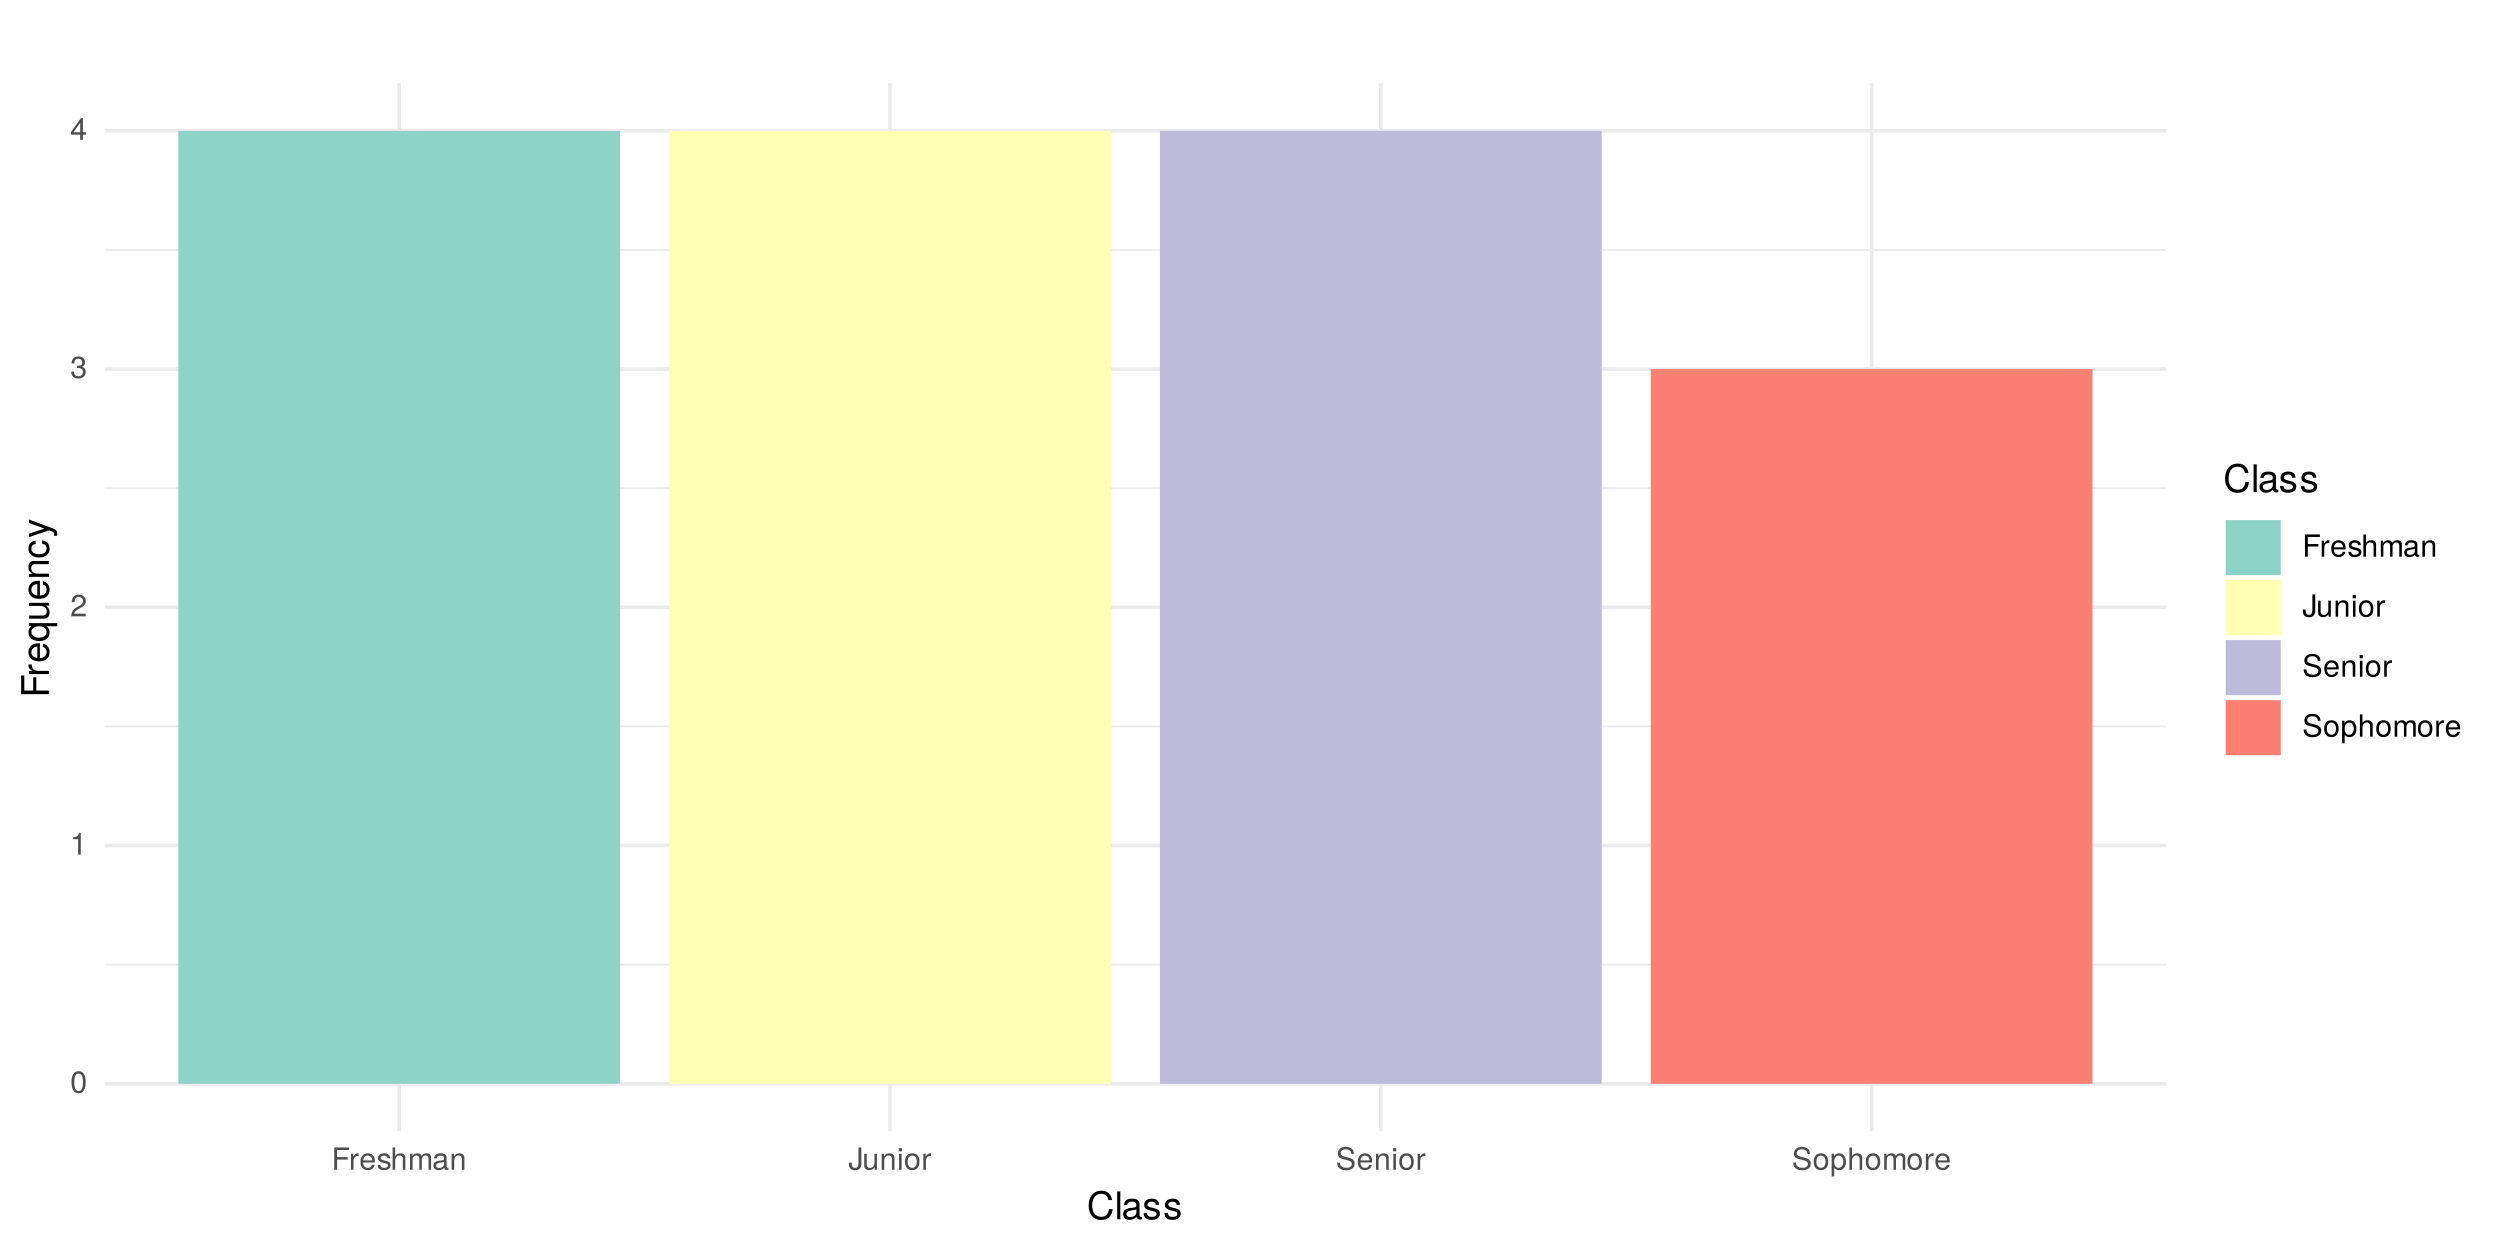 <?xml version="1.0" encoding="UTF-8"?>
<svg xmlns="http://www.w3.org/2000/svg" xmlns:xlink="http://www.w3.org/1999/xlink" width="720" height="360" viewBox="0 0 720 360">
<defs>
<g>
<g id="glyph-0-0">
<path d="M 4.453 -3 C 4.453 -5.156 3.781 -6.234 2.422 -6.234 C 1.078 -6.234 0.375 -5.141 0.375 -3.047 C 0.375 -0.953 1.078 0.125 2.422 0.125 C 3.734 0.125 4.453 -0.953 4.453 -3 Z M 3.672 -3.062 C 3.672 -1.297 3.266 -0.516 2.406 -0.516 C 1.578 -0.516 1.172 -1.344 1.172 -3.047 C 1.172 -4.75 1.578 -5.547 2.422 -5.547 C 3.25 -5.547 3.672 -4.734 3.672 -3.062 Z M 3.672 -3.062 "/>
</g>
<g id="glyph-0-1">
<path d="M 3.047 0 L 3.047 -6.234 L 2.547 -6.234 C 2.266 -5.281 2.094 -5.141 0.891 -5 L 0.891 -4.438 L 2.281 -4.438 L 2.281 0 Z M 3.047 0 "/>
</g>
<g id="glyph-0-2">
<path d="M 4.5 -4.406 C 4.5 -5.469 3.672 -6.234 2.5 -6.234 C 1.219 -6.234 0.484 -5.594 0.438 -4.078 L 1.219 -4.078 C 1.281 -5.125 1.703 -5.562 2.469 -5.562 C 3.172 -5.562 3.703 -5.062 3.703 -4.391 C 3.703 -3.891 3.406 -3.469 2.859 -3.156 L 2.047 -2.703 C 0.75 -1.969 0.375 -1.375 0.297 0 L 4.453 0 L 4.453 -0.766 L 1.172 -0.766 C 1.25 -1.281 1.531 -1.594 2.297 -2.047 L 3.172 -2.531 C 4.047 -2.984 4.5 -3.641 4.5 -4.406 Z M 4.5 -4.406 "/>
</g>
<g id="glyph-0-3">
<path d="M 4.453 -1.812 C 4.453 -2.562 4.141 -3.016 3.391 -3.266 C 3.969 -3.5 4.266 -3.891 4.266 -4.516 C 4.266 -5.594 3.547 -6.234 2.359 -6.234 C 1.109 -6.234 0.438 -5.547 0.406 -4.219 L 1.188 -4.219 C 1.203 -5.141 1.578 -5.562 2.375 -5.562 C 3.062 -5.562 3.469 -5.156 3.469 -4.5 C 3.469 -3.828 3.188 -3.547 1.938 -3.547 L 1.938 -2.906 L 2.359 -2.906 C 3.219 -2.906 3.656 -2.5 3.656 -1.797 C 3.656 -1.016 3.172 -0.547 2.359 -0.547 C 1.516 -0.547 1.109 -0.969 1.062 -1.875 L 0.281 -1.875 C 0.375 -0.5 1.062 0.125 2.344 0.125 C 3.625 0.125 4.453 -0.641 4.453 -1.812 Z M 4.453 -1.812 "/>
</g>
<g id="glyph-0-4">
<path d="M 4.578 -1.5 L 4.578 -2.188 L 3.656 -2.188 L 3.656 -6.234 L 3.078 -6.234 L 0.25 -2.312 L 0.25 -1.5 L 2.875 -1.5 L 2.875 0 L 3.656 0 L 3.656 -1.5 Z M 2.875 -2.188 L 0.922 -2.188 L 2.875 -4.922 Z M 2.875 -2.188 "/>
</g>
<g id="glyph-0-5">
<path d="M 5.094 -5.688 L 5.094 -6.406 L 0.797 -6.406 L 0.797 0 L 1.609 0 L 1.609 -2.922 L 4.672 -2.922 L 4.672 -3.641 L 1.609 -3.641 L 1.609 -5.688 Z M 5.094 -5.688 "/>
</g>
<g id="glyph-0-6">
<path d="M 2.828 -3.969 L 2.828 -4.719 C 2.703 -4.734 2.641 -4.734 2.547 -4.734 C 2.062 -4.734 1.703 -4.453 1.281 -3.781 L 1.281 -4.609 L 0.609 -4.609 L 0.609 0 L 1.344 0 L 1.344 -2.391 C 1.344 -3.438 1.688 -3.953 2.828 -3.969 Z M 2.828 -3.969 "/>
</g>
<g id="glyph-0-7">
<path d="M 4.516 -2.094 C 4.516 -2.766 4.453 -3.188 4.328 -3.531 C 4.031 -4.281 3.328 -4.734 2.469 -4.734 C 1.172 -4.734 0.359 -3.797 0.359 -2.281 C 0.359 -0.766 1.156 0.125 2.453 0.125 C 3.5 0.125 4.234 -0.469 4.422 -1.406 L 3.672 -1.406 C 3.469 -0.797 3.062 -0.547 2.469 -0.547 C 1.703 -0.547 1.141 -1.031 1.125 -2.094 Z M 3.734 -2.75 C 3.734 -2.75 3.734 -2.703 3.719 -2.688 L 1.141 -2.688 C 1.203 -3.516 1.719 -4.062 2.453 -4.062 C 3.172 -4.062 3.734 -3.469 3.734 -2.75 Z M 3.734 -2.75 "/>
</g>
<g id="glyph-0-8">
<path d="M 4.031 -1.297 C 4.031 -1.984 3.656 -2.328 2.734 -2.547 L 2.031 -2.703 C 1.438 -2.844 1.172 -3.047 1.172 -3.375 C 1.172 -3.797 1.562 -4.062 2.156 -4.062 C 2.75 -4.062 3.062 -3.812 3.078 -3.328 L 3.859 -3.328 C 3.844 -4.234 3.25 -4.734 2.188 -4.734 C 1.109 -4.734 0.406 -4.188 0.406 -3.328 C 0.406 -2.609 0.781 -2.266 1.875 -2 L 2.562 -1.844 C 3.062 -1.719 3.266 -1.562 3.266 -1.234 C 3.266 -0.797 2.844 -0.547 2.203 -0.547 C 1.547 -0.547 1.172 -0.703 1.078 -1.406 L 0.297 -1.406 C 0.328 -0.344 0.938 0.125 2.141 0.125 C 3.297 0.125 4.031 -0.406 4.031 -1.297 Z M 4.031 -1.297 "/>
</g>
<g id="glyph-0-9">
<path d="M 4.281 0 L 4.281 -3.484 C 4.281 -4.25 3.719 -4.734 2.828 -4.734 C 2.172 -4.734 1.781 -4.547 1.344 -3.969 L 1.344 -6.406 L 0.609 -6.406 L 0.609 0 L 1.344 0 L 1.344 -2.547 C 1.344 -3.484 1.844 -4.094 2.594 -4.094 C 3.109 -4.094 3.547 -3.797 3.547 -3.188 L 3.547 0 Z M 4.281 0 "/>
</g>
<g id="glyph-0-10">
<path d="M 6.688 0 L 6.688 -3.453 C 6.688 -4.281 6.234 -4.734 5.359 -4.734 C 4.75 -4.734 4.375 -4.562 3.953 -4.031 C 3.672 -4.531 3.312 -4.734 2.703 -4.734 C 2.094 -4.734 1.688 -4.516 1.297 -3.953 L 1.297 -4.609 L 0.625 -4.609 L 0.625 0 L 1.359 0 L 1.359 -2.891 C 1.359 -3.562 1.844 -4.094 2.438 -4.094 C 2.984 -4.094 3.297 -3.766 3.297 -3.172 L 3.297 0 L 4.016 0 L 4.016 -2.891 C 4.016 -3.562 4.516 -4.094 5.109 -4.094 C 5.641 -4.094 5.953 -3.75 5.953 -3.172 L 5.953 0 Z M 6.688 0 "/>
</g>
<g id="glyph-0-11">
<path d="M 4.703 -0.016 L 4.703 -0.578 C 4.625 -0.547 4.594 -0.547 4.547 -0.547 C 4.297 -0.547 4.156 -0.688 4.156 -0.922 L 4.156 -3.484 C 4.156 -4.297 3.547 -4.734 2.422 -4.734 C 1.297 -4.734 0.609 -4.312 0.578 -3.25 L 1.312 -3.25 C 1.375 -3.812 1.703 -4.062 2.391 -4.062 C 3.047 -4.062 3.422 -3.812 3.422 -3.375 L 3.422 -3.188 C 3.422 -2.875 3.234 -2.75 2.656 -2.672 C 1.625 -2.547 1.453 -2.5 1.172 -2.391 C 0.641 -2.172 0.375 -1.766 0.375 -1.203 C 0.375 -0.359 0.953 0.125 1.875 0.125 C 2.469 0.125 3.047 -0.109 3.453 -0.547 C 3.531 -0.188 3.844 0.062 4.203 0.062 C 4.359 0.062 4.469 0.047 4.703 -0.016 Z M 3.422 -1.594 C 3.422 -0.938 2.75 -0.516 2.047 -0.516 C 1.469 -0.516 1.141 -0.719 1.141 -1.219 C 1.141 -1.703 1.453 -1.906 2.25 -2.016 C 3.016 -2.125 3.172 -2.156 3.422 -2.281 Z M 3.422 -1.594 "/>
</g>
<g id="glyph-0-12">
<path d="M 4.281 0 L 4.281 -3.484 C 4.281 -4.25 3.719 -4.734 2.828 -4.734 C 2.141 -4.734 1.703 -4.484 1.297 -3.828 L 1.297 -4.609 L 0.609 -4.609 L 0.609 0 L 1.344 0 L 1.344 -2.547 C 1.344 -3.484 1.859 -4.094 2.609 -4.094 C 3.188 -4.094 3.547 -3.75 3.547 -3.188 L 3.547 0 Z M 4.281 0 "/>
</g>
<g id="glyph-0-13">
<path d="M 3.75 -1.641 L 3.75 -6.406 L 2.922 -6.406 L 2.922 -1.938 C 2.922 -0.891 2.562 -0.531 1.938 -0.531 C 1.328 -0.531 0.984 -0.938 0.984 -1.688 L 0.984 -2.062 L 0.172 -2.062 L 0.172 -1.547 C 0.172 -0.5 0.812 0.156 1.938 0.156 C 3.047 0.156 3.75 -0.531 3.75 -1.641 Z M 3.75 -1.641 "/>
</g>
<g id="glyph-0-14">
<path d="M 4.234 0 L 4.234 -4.609 L 3.516 -4.609 L 3.516 -2.062 C 3.516 -1.125 3.016 -0.516 2.25 -0.516 C 1.672 -0.516 1.297 -0.859 1.297 -1.422 L 1.297 -4.609 L 0.578 -4.609 L 0.578 -1.125 C 0.578 -0.359 1.141 0.125 2.047 0.125 C 2.719 0.125 3.156 -0.109 3.578 -0.719 L 3.578 0 Z M 4.234 0 "/>
</g>
<g id="glyph-0-15">
<path d="M 1.344 0 L 1.344 -4.609 L 0.609 -4.609 L 0.609 0 Z M 1.438 -5.297 L 1.438 -6.219 L 0.531 -6.219 L 0.531 -5.297 Z M 1.438 -5.297 "/>
</g>
<g id="glyph-0-16">
<path d="M 4.484 -2.266 C 4.484 -3.859 3.719 -4.734 2.391 -4.734 C 1.094 -4.734 0.312 -3.859 0.312 -2.312 C 0.312 -0.75 1.094 0.125 2.406 0.125 C 3.688 0.125 4.484 -0.75 4.484 -2.266 Z M 3.719 -2.281 C 3.719 -1.203 3.203 -0.547 2.406 -0.547 C 1.578 -0.547 1.078 -1.188 1.078 -2.312 C 1.078 -3.406 1.578 -4.062 2.406 -4.062 C 3.234 -4.062 3.719 -3.422 3.719 -2.281 Z M 3.719 -2.281 "/>
</g>
<g id="glyph-0-17">
<path d="M 5.469 -1.766 C 5.469 -2.547 4.969 -3.125 4.094 -3.375 L 2.484 -3.797 C 1.719 -4 1.438 -4.25 1.438 -4.75 C 1.438 -5.406 2 -5.891 2.875 -5.891 C 3.891 -5.891 4.469 -5.422 4.469 -4.578 L 5.25 -4.578 C 5.25 -5.844 4.375 -6.578 2.891 -6.578 C 1.484 -6.578 0.609 -5.797 0.609 -4.641 C 0.609 -3.859 1.031 -3.359 1.875 -3.141 L 3.469 -2.719 C 4.281 -2.5 4.641 -2.188 4.641 -1.688 C 4.641 -0.969 4.109 -0.562 3.016 -0.562 C 1.797 -0.562 1.203 -1.172 1.203 -2.078 L 0.422 -2.078 C 0.422 -0.578 1.438 0.156 2.953 0.156 C 4.578 0.156 5.469 -0.609 5.469 -1.766 Z M 5.469 -1.766 "/>
</g>
<g id="glyph-0-18">
<path d="M 4.594 -2.266 C 4.594 -3.812 3.844 -4.734 2.625 -4.734 C 2 -4.734 1.5 -4.453 1.156 -3.922 L 1.156 -4.609 L 0.484 -4.609 L 0.484 1.922 L 1.219 1.922 L 1.219 -0.547 C 1.594 -0.078 2.031 0.125 2.625 0.125 C 3.812 0.125 4.594 -0.797 4.594 -2.266 Z M 3.828 -2.281 C 3.828 -1.234 3.297 -0.547 2.5 -0.547 C 1.719 -0.547 1.219 -1.188 1.219 -2.266 C 1.219 -3.359 1.719 -4.062 2.5 -4.062 C 3.312 -4.062 3.828 -3.375 3.828 -2.281 Z M 3.828 -2.281 "/>
</g>
<g id="glyph-1-0">
<path d="M 7.453 -2.922 L 6.391 -2.922 C 6.156 -1.406 5.516 -0.703 4.156 -0.703 C 2.562 -0.703 1.547 -1.922 1.547 -3.922 C 1.547 -5.984 2.516 -7.312 4.062 -7.312 C 5.328 -7.312 5.984 -6.75 6.234 -5.531 L 7.281 -5.531 C 6.969 -7.297 5.953 -8.219 4.188 -8.219 C 1.766 -8.219 0.531 -6.266 0.531 -3.922 C 0.531 -1.578 1.797 0.203 4.141 0.203 C 6.109 0.203 7.203 -0.844 7.453 -2.922 Z M 7.453 -2.922 "/>
</g>
<g id="glyph-1-1">
<path d="M 1.656 0 L 1.656 -8.016 L 0.75 -8.016 L 0.75 0 Z M 1.656 0 "/>
</g>
<g id="glyph-1-2">
<path d="M 5.891 -0.016 L 5.891 -0.719 C 5.781 -0.688 5.734 -0.688 5.688 -0.688 C 5.375 -0.688 5.188 -0.859 5.188 -1.141 L 5.188 -4.359 C 5.188 -5.375 4.438 -5.922 3.031 -5.922 C 1.625 -5.922 0.766 -5.391 0.719 -4.062 L 1.641 -4.062 C 1.719 -4.766 2.141 -5.078 2.984 -5.078 C 3.812 -5.078 4.281 -4.781 4.281 -4.219 L 4.281 -3.984 C 4.281 -3.594 4.047 -3.438 3.328 -3.344 C 2.031 -3.172 1.828 -3.141 1.469 -2.984 C 0.797 -2.719 0.469 -2.203 0.469 -1.5 C 0.469 -0.453 1.188 0.172 2.359 0.172 C 3.094 0.172 3.812 -0.141 4.312 -0.688 C 4.406 -0.234 4.812 0.078 5.266 0.078 C 5.438 0.078 5.594 0.062 5.891 -0.016 Z M 4.281 -1.984 C 4.281 -1.172 3.438 -0.641 2.547 -0.641 C 1.844 -0.641 1.422 -0.891 1.422 -1.516 C 1.422 -2.125 1.828 -2.391 2.812 -2.531 C 3.766 -2.656 3.969 -2.703 4.281 -2.844 Z M 4.281 -1.984 "/>
</g>
<g id="glyph-1-3">
<path d="M 5.047 -1.609 C 5.047 -2.469 4.562 -2.906 3.422 -3.172 L 2.547 -3.391 C 1.797 -3.562 1.469 -3.812 1.469 -4.219 C 1.469 -4.734 1.953 -5.078 2.688 -5.078 C 3.438 -5.078 3.828 -4.766 3.844 -4.156 L 4.812 -4.156 C 4.812 -5.297 4.062 -5.922 2.734 -5.922 C 1.391 -5.922 0.516 -5.234 0.516 -4.172 C 0.516 -3.266 0.984 -2.844 2.344 -2.516 L 3.203 -2.297 C 3.844 -2.141 4.094 -1.953 4.094 -1.547 C 4.094 -1 3.547 -0.688 2.75 -0.688 C 1.922 -0.688 1.469 -0.875 1.344 -1.766 L 0.375 -1.766 C 0.422 -0.422 1.172 0.172 2.672 0.172 C 4.125 0.172 5.047 -0.5 5.047 -1.609 Z M 5.047 -1.609 "/>
</g>
<g id="glyph-2-0">
<path d="M -7.109 -6.375 L -8.016 -6.375 L -8.016 -0.984 L 0 -0.984 L 0 -2.016 L -3.656 -2.016 L -3.656 -5.844 L -4.547 -5.844 L -4.547 -2.016 L -7.109 -2.016 Z M -7.109 -6.375 "/>
</g>
<g id="glyph-2-1">
<path d="M -4.969 -3.531 L -5.891 -3.531 C -5.922 -3.375 -5.922 -3.297 -5.922 -3.172 C -5.922 -2.578 -5.578 -2.141 -4.719 -1.609 L -5.766 -1.609 L -5.766 -0.766 L 0 -0.766 L 0 -1.688 L -2.984 -1.688 C -4.297 -1.688 -4.938 -2.109 -4.969 -3.531 Z M -4.969 -3.531 "/>
</g>
<g id="glyph-2-2">
<path d="M -2.625 -5.641 C -3.453 -5.641 -3.984 -5.578 -4.406 -5.406 C -5.359 -5.031 -5.922 -4.156 -5.922 -3.078 C -5.922 -1.469 -4.734 -0.438 -2.844 -0.438 C -0.953 -0.438 0.172 -1.438 0.172 -3.062 C 0.172 -4.375 -0.578 -5.297 -1.75 -5.516 L -1.75 -4.594 C -0.984 -4.344 -0.688 -3.828 -0.688 -3.094 C -0.688 -2.141 -1.297 -1.422 -2.625 -1.391 Z M -3.438 -4.656 C -3.438 -4.656 -3.391 -4.656 -3.359 -4.656 L -3.359 -1.422 C -4.391 -1.5 -5.078 -2.141 -5.078 -3.062 C -5.078 -3.969 -4.328 -4.656 -3.438 -4.656 Z M -3.438 -4.656 "/>
</g>
<g id="glyph-2-3">
<path d="M 2.391 -5.438 L -5.766 -5.438 L -5.766 -4.625 L -5 -4.625 C -5.594 -4.203 -5.922 -3.547 -5.922 -2.797 C -5.922 -1.281 -4.734 -0.281 -2.812 -0.281 C -0.953 -0.281 0.172 -1.234 0.172 -2.75 C 0.172 -3.547 -0.125 -4.109 -0.75 -4.531 L 2.391 -4.531 Z M -2.844 -4.531 C -1.531 -4.531 -0.688 -3.891 -0.688 -2.922 C -0.688 -1.906 -1.547 -1.25 -2.875 -1.25 C -4.219 -1.25 -5.078 -1.906 -5.078 -2.922 C -5.078 -3.906 -4.188 -4.531 -2.844 -4.531 Z M -2.844 -4.531 "/>
</g>
<g id="glyph-2-4">
<path d="M 0 -5.297 L -5.766 -5.297 L -5.766 -4.391 L -2.578 -4.391 C -1.406 -4.391 -0.641 -3.766 -0.641 -2.812 C -0.641 -2.094 -1.078 -1.625 -1.766 -1.625 L -5.766 -1.625 L -5.766 -0.719 L -1.406 -0.719 C -0.453 -0.719 0.172 -1.438 0.172 -2.547 C 0.172 -3.406 -0.125 -3.938 -0.891 -4.484 L 0 -4.484 Z M 0 -5.297 "/>
</g>
<g id="glyph-2-5">
<path d="M 0 -5.359 L -4.359 -5.359 C -5.312 -5.359 -5.922 -4.641 -5.922 -3.531 C -5.922 -2.672 -5.594 -2.125 -4.797 -1.609 L -5.766 -1.609 L -5.766 -0.766 L 0 -0.766 L 0 -1.688 L -3.172 -1.688 C -4.359 -1.688 -5.125 -2.328 -5.125 -3.25 C -5.125 -3.984 -4.688 -4.438 -4 -4.438 L 0 -4.438 Z M 0 -5.359 "/>
</g>
<g id="glyph-2-6">
<path d="M -1.984 -5.25 L -1.984 -4.328 C -1.062 -4.172 -0.688 -3.703 -0.688 -2.922 C -0.688 -1.906 -1.469 -1.297 -2.828 -1.297 C -4.266 -1.297 -5.078 -1.891 -5.078 -2.891 C -5.078 -3.656 -4.625 -4.141 -3.828 -4.25 L -3.828 -5.188 C -5.234 -5.078 -5.922 -4.188 -5.922 -2.906 C -5.922 -1.359 -4.734 -0.344 -2.828 -0.344 C -0.969 -0.344 0.172 -1.328 0.172 -2.891 C 0.172 -4.266 -0.656 -5.141 -1.984 -5.25 Z M -1.984 -5.25 "/>
</g>
<g id="glyph-2-7">
<path d="M -5.766 -5.266 L -5.766 -4.266 L -1.281 -2.672 L -5.766 -1.203 L -5.766 -0.219 L 0.016 -2.172 L 0.938 -1.812 C 1.344 -1.656 1.5 -1.469 1.5 -1.078 C 1.5 -0.953 1.469 -0.797 1.438 -0.594 L 2.25 -0.594 C 2.359 -0.781 2.391 -0.969 2.391 -1.203 C 2.391 -1.859 2.031 -2.391 1.203 -2.688 Z M -5.766 -5.266 "/>
</g>
</g>
<clipPath id="clip-0">
<path clip-rule="nonzero" d="M 30.152 277 L 623.844 277 L 623.844 279 L 30.152 279 Z M 30.152 277 "/>
</clipPath>
<clipPath id="clip-1">
<path clip-rule="nonzero" d="M 30.152 208 L 623.844 208 L 623.844 210 L 30.152 210 Z M 30.152 208 "/>
</clipPath>
<clipPath id="clip-2">
<path clip-rule="nonzero" d="M 30.152 140 L 623.844 140 L 623.844 141 L 30.152 141 Z M 30.152 140 "/>
</clipPath>
<clipPath id="clip-3">
<path clip-rule="nonzero" d="M 30.152 71 L 623.844 71 L 623.844 73 L 30.152 73 Z M 30.152 71 "/>
</clipPath>
<clipPath id="clip-4">
<path clip-rule="nonzero" d="M 30.152 311 L 623.844 311 L 623.844 313 L 30.152 313 Z M 30.152 311 "/>
</clipPath>
<clipPath id="clip-5">
<path clip-rule="nonzero" d="M 30.152 242 L 623.844 242 L 623.844 245 L 30.152 245 Z M 30.152 242 "/>
</clipPath>
<clipPath id="clip-6">
<path clip-rule="nonzero" d="M 30.152 174 L 623.844 174 L 623.844 176 L 30.152 176 Z M 30.152 174 "/>
</clipPath>
<clipPath id="clip-7">
<path clip-rule="nonzero" d="M 30.152 105 L 623.844 105 L 623.844 107 L 30.152 107 Z M 30.152 105 "/>
</clipPath>
<clipPath id="clip-8">
<path clip-rule="nonzero" d="M 30.152 37 L 623.844 37 L 623.844 39 L 30.152 39 Z M 30.152 37 "/>
</clipPath>
<clipPath id="clip-9">
<path clip-rule="nonzero" d="M 114 23.957 L 116 23.957 L 116 325.848 L 114 325.848 Z M 114 23.957 "/>
</clipPath>
<clipPath id="clip-10">
<path clip-rule="nonzero" d="M 255 23.957 L 257 23.957 L 257 325.848 L 255 325.848 Z M 255 23.957 "/>
</clipPath>
<clipPath id="clip-11">
<path clip-rule="nonzero" d="M 397 23.957 L 399 23.957 L 399 325.848 L 397 325.848 Z M 397 23.957 "/>
</clipPath>
<clipPath id="clip-12">
<path clip-rule="nonzero" d="M 538 23.957 L 540 23.957 L 540 325.848 L 538 325.848 Z M 538 23.957 "/>
</clipPath>
</defs>
<rect x="-72" y="-36" width="864" height="432" fill="rgb(100%, 100%, 100%)" fill-opacity="1"/>
<g clip-path="url(#clip-0)">
<path fill="none" stroke-width="0.533" stroke-linecap="butt" stroke-linejoin="round" stroke="rgb(92.157%, 92.157%, 92.157%)" stroke-opacity="1" stroke-miterlimit="10" d="M 30.152 277.82 L 623.844 277.82 "/>
</g>
<g clip-path="url(#clip-1)">
<path fill="none" stroke-width="0.533" stroke-linecap="butt" stroke-linejoin="round" stroke="rgb(92.157%, 92.157%, 92.157%)" stroke-opacity="1" stroke-miterlimit="10" d="M 30.152 209.211 L 623.844 209.211 "/>
</g>
<g clip-path="url(#clip-2)">
<path fill="none" stroke-width="0.533" stroke-linecap="butt" stroke-linejoin="round" stroke="rgb(92.157%, 92.157%, 92.157%)" stroke-opacity="1" stroke-miterlimit="10" d="M 30.152 140.598 L 623.844 140.598 "/>
</g>
<g clip-path="url(#clip-3)">
<path fill="none" stroke-width="0.533" stroke-linecap="butt" stroke-linejoin="round" stroke="rgb(92.157%, 92.157%, 92.157%)" stroke-opacity="1" stroke-miterlimit="10" d="M 30.152 71.988 L 623.844 71.988 "/>
</g>
<g clip-path="url(#clip-4)">
<path fill="none" stroke-width="1.067" stroke-linecap="butt" stroke-linejoin="round" stroke="rgb(92.157%, 92.157%, 92.157%)" stroke-opacity="1" stroke-miterlimit="10" d="M 30.152 312.129 L 623.844 312.129 "/>
</g>
<g clip-path="url(#clip-5)">
<path fill="none" stroke-width="1.067" stroke-linecap="butt" stroke-linejoin="round" stroke="rgb(92.157%, 92.157%, 92.157%)" stroke-opacity="1" stroke-miterlimit="10" d="M 30.152 243.516 L 623.844 243.516 "/>
</g>
<g clip-path="url(#clip-6)">
<path fill="none" stroke-width="1.067" stroke-linecap="butt" stroke-linejoin="round" stroke="rgb(92.157%, 92.157%, 92.157%)" stroke-opacity="1" stroke-miterlimit="10" d="M 30.152 174.902 L 623.844 174.902 "/>
</g>
<g clip-path="url(#clip-7)">
<path fill="none" stroke-width="1.067" stroke-linecap="butt" stroke-linejoin="round" stroke="rgb(92.157%, 92.157%, 92.157%)" stroke-opacity="1" stroke-miterlimit="10" d="M 30.152 106.293 L 623.844 106.293 "/>
</g>
<g clip-path="url(#clip-8)">
<path fill="none" stroke-width="1.067" stroke-linecap="butt" stroke-linejoin="round" stroke="rgb(92.157%, 92.157%, 92.157%)" stroke-opacity="1" stroke-miterlimit="10" d="M 30.152 37.68 L 623.844 37.68 "/>
</g>
<g clip-path="url(#clip-9)">
<path fill="none" stroke-width="1.067" stroke-linecap="butt" stroke-linejoin="round" stroke="rgb(92.157%, 92.157%, 92.157%)" stroke-opacity="1" stroke-miterlimit="10" d="M 114.965 325.848 L 114.965 23.957 "/>
</g>
<g clip-path="url(#clip-10)">
<path fill="none" stroke-width="1.067" stroke-linecap="butt" stroke-linejoin="round" stroke="rgb(92.157%, 92.157%, 92.157%)" stroke-opacity="1" stroke-miterlimit="10" d="M 256.32 325.848 L 256.32 23.957 "/>
</g>
<g clip-path="url(#clip-11)">
<path fill="none" stroke-width="1.067" stroke-linecap="butt" stroke-linejoin="round" stroke="rgb(92.157%, 92.157%, 92.157%)" stroke-opacity="1" stroke-miterlimit="10" d="M 397.676 325.848 L 397.676 23.957 "/>
</g>
<g clip-path="url(#clip-12)">
<path fill="none" stroke-width="1.067" stroke-linecap="butt" stroke-linejoin="round" stroke="rgb(92.157%, 92.157%, 92.157%)" stroke-opacity="1" stroke-miterlimit="10" d="M 539.031 325.848 L 539.031 23.957 "/>
</g>
<path fill-rule="nonzero" fill="rgb(55.294%, 82.745%, 78.039%)" fill-opacity="1" d="M 51.355 312.129 L 178.574 312.129 L 178.574 37.684 L 51.355 37.684 Z M 51.355 312.129 "/>
<path fill-rule="nonzero" fill="rgb(100%, 100%, 70.196%)" fill-opacity="1" d="M 192.711 312.129 L 319.93 312.129 L 319.93 37.684 L 192.711 37.684 Z M 192.711 312.129 "/>
<path fill-rule="nonzero" fill="rgb(74.51%, 72.941%, 85.49%)" fill-opacity="1" d="M 334.066 312.129 L 461.285 312.129 L 461.285 37.684 L 334.066 37.684 Z M 334.066 312.129 "/>
<path fill-rule="nonzero" fill="rgb(98.431%, 50.196%, 44.706%)" fill-opacity="1" d="M 475.422 312.129 L 602.641 312.129 L 602.641 106.293 L 475.422 106.293 Z M 475.422 312.129 "/>
<g fill="rgb(30.196%, 30.196%, 30.196%)" fill-opacity="1">
<use xlink:href="#glyph-0-0" x="20.219" y="314.731"/>
</g>
<g fill="rgb(30.196%, 30.196%, 30.196%)" fill-opacity="1">
<use xlink:href="#glyph-0-1" x="20.219" y="246.118"/>
</g>
<g fill="rgb(30.196%, 30.196%, 30.196%)" fill-opacity="1">
<use xlink:href="#glyph-0-2" x="20.219" y="177.505"/>
</g>
<g fill="rgb(30.196%, 30.196%, 30.196%)" fill-opacity="1">
<use xlink:href="#glyph-0-3" x="20.219" y="108.896"/>
</g>
<g fill="rgb(30.196%, 30.196%, 30.196%)" fill-opacity="1">
<use xlink:href="#glyph-0-4" x="20.219" y="40.282"/>
</g>
<g fill="rgb(30.196%, 30.196%, 30.196%)" fill-opacity="1">
<use xlink:href="#glyph-0-5" x="95.465" y="336.884"/>
<use xlink:href="#glyph-0-6" x="100.465" y="336.884"/>
<use xlink:href="#glyph-0-7" x="103.465" y="336.884"/>
<use xlink:href="#glyph-0-8" x="108.465" y="336.884"/>
<use xlink:href="#glyph-0-9" x="112.465" y="336.884"/>
<use xlink:href="#glyph-0-10" x="117.465" y="336.884"/>
<use xlink:href="#glyph-0-11" x="124.465" y="336.884"/>
<use xlink:href="#glyph-0-12" x="129.465" y="336.884"/>
</g>
<g fill="rgb(30.196%, 30.196%, 30.196%)" fill-opacity="1">
<use xlink:href="#glyph-0-13" x="244.32" y="336.884"/>
<use xlink:href="#glyph-0-14" x="248.32" y="336.884"/>
<use xlink:href="#glyph-0-12" x="253.32" y="336.884"/>
<use xlink:href="#glyph-0-15" x="258.32" y="336.884"/>
<use xlink:href="#glyph-0-16" x="260.32" y="336.884"/>
<use xlink:href="#glyph-0-6" x="265.32" y="336.884"/>
</g>
<g fill="rgb(30.196%, 30.196%, 30.196%)" fill-opacity="1">
<use xlink:href="#glyph-0-17" x="384.676" y="336.884"/>
<use xlink:href="#glyph-0-7" x="390.676" y="336.884"/>
<use xlink:href="#glyph-0-12" x="395.676" y="336.884"/>
<use xlink:href="#glyph-0-15" x="400.676" y="336.884"/>
<use xlink:href="#glyph-0-16" x="402.676" y="336.884"/>
<use xlink:href="#glyph-0-6" x="407.676" y="336.884"/>
</g>
<g fill="rgb(30.196%, 30.196%, 30.196%)" fill-opacity="1">
<use xlink:href="#glyph-0-17" x="516.031" y="336.884"/>
<use xlink:href="#glyph-0-16" x="522.031" y="336.884"/>
<use xlink:href="#glyph-0-18" x="527.031" y="336.884"/>
<use xlink:href="#glyph-0-9" x="532.031" y="336.884"/>
<use xlink:href="#glyph-0-16" x="537.031" y="336.884"/>
<use xlink:href="#glyph-0-10" x="542.031" y="336.884"/>
<use xlink:href="#glyph-0-16" x="549.031" y="336.884"/>
<use xlink:href="#glyph-0-6" x="554.031" y="336.884"/>
<use xlink:href="#glyph-0-7" x="557.031" y="336.884"/>
</g>
<g fill="rgb(0%, 0%, 0%)" fill-opacity="1">
<use xlink:href="#glyph-1-0" x="312.996" y="351.147"/>
<use xlink:href="#glyph-1-1" x="320.996" y="351.147"/>
<use xlink:href="#glyph-1-2" x="322.996" y="351.147"/>
<use xlink:href="#glyph-1-3" x="328.996" y="351.147"/>
<use xlink:href="#glyph-1-3" x="334.996" y="351.147"/>
</g>
<g fill="rgb(0%, 0%, 0%)" fill-opacity="1">
<use xlink:href="#glyph-2-0" x="14.108" y="200.902"/>
<use xlink:href="#glyph-2-1" x="14.108" y="194.902"/>
<use xlink:href="#glyph-2-2" x="14.108" y="190.902"/>
<use xlink:href="#glyph-2-3" x="14.108" y="184.902"/>
<use xlink:href="#glyph-2-4" x="14.108" y="178.902"/>
<use xlink:href="#glyph-2-2" x="14.108" y="172.902"/>
<use xlink:href="#glyph-2-5" x="14.108" y="166.902"/>
<use xlink:href="#glyph-2-6" x="14.108" y="160.902"/>
<use xlink:href="#glyph-2-7" x="14.108" y="154.902"/>
</g>
<g fill="rgb(0%, 0%, 0%)" fill-opacity="1">
<use xlink:href="#glyph-1-0" x="640.281" y="141.733"/>
<use xlink:href="#glyph-1-1" x="648.281" y="141.733"/>
<use xlink:href="#glyph-1-2" x="650.281" y="141.733"/>
<use xlink:href="#glyph-1-3" x="656.281" y="141.733"/>
<use xlink:href="#glyph-1-3" x="662.281" y="141.733"/>
</g>
<path fill-rule="nonzero" fill="rgb(55.294%, 82.745%, 78.039%)" fill-opacity="1" d="M 640.992 165.656 L 656.855 165.656 L 656.855 149.793 L 640.992 149.793 Z M 640.992 165.656 "/>
<path fill-rule="nonzero" fill="rgb(100%, 100%, 70.196%)" fill-opacity="1" d="M 640.992 182.934 L 656.855 182.934 L 656.855 167.07 L 640.992 167.07 Z M 640.992 182.934 "/>
<path fill-rule="nonzero" fill="rgb(74.51%, 72.941%, 85.49%)" fill-opacity="1" d="M 640.992 200.215 L 656.855 200.215 L 656.855 184.352 L 640.992 184.352 Z M 640.992 200.215 "/>
<path fill-rule="nonzero" fill="rgb(98.431%, 50.196%, 44.706%)" fill-opacity="1" d="M 640.992 217.496 L 656.855 217.496 L 656.855 201.633 L 640.992 201.633 Z M 640.992 217.496 "/>
<g fill="rgb(0%, 0%, 0%)" fill-opacity="1">
<use xlink:href="#glyph-0-5" x="663.043" y="160.325"/>
<use xlink:href="#glyph-0-6" x="668.043" y="160.325"/>
<use xlink:href="#glyph-0-7" x="671.043" y="160.325"/>
<use xlink:href="#glyph-0-8" x="676.043" y="160.325"/>
<use xlink:href="#glyph-0-9" x="680.043" y="160.325"/>
<use xlink:href="#glyph-0-10" x="685.043" y="160.325"/>
<use xlink:href="#glyph-0-11" x="692.043" y="160.325"/>
<use xlink:href="#glyph-0-12" x="697.043" y="160.325"/>
</g>
<g fill="rgb(0%, 0%, 0%)" fill-opacity="1">
<use xlink:href="#glyph-0-13" x="663.043" y="177.606"/>
<use xlink:href="#glyph-0-14" x="667.043" y="177.606"/>
<use xlink:href="#glyph-0-12" x="672.043" y="177.606"/>
<use xlink:href="#glyph-0-15" x="677.043" y="177.606"/>
<use xlink:href="#glyph-0-16" x="679.043" y="177.606"/>
<use xlink:href="#glyph-0-6" x="684.043" y="177.606"/>
</g>
<g fill="rgb(0%, 0%, 0%)" fill-opacity="1">
<use xlink:href="#glyph-0-17" x="663.043" y="194.888"/>
<use xlink:href="#glyph-0-7" x="669.043" y="194.888"/>
<use xlink:href="#glyph-0-12" x="674.043" y="194.888"/>
<use xlink:href="#glyph-0-15" x="679.043" y="194.888"/>
<use xlink:href="#glyph-0-16" x="681.043" y="194.888"/>
<use xlink:href="#glyph-0-6" x="686.043" y="194.888"/>
</g>
<g fill="rgb(0%, 0%, 0%)" fill-opacity="1">
<use xlink:href="#glyph-0-17" x="663.043" y="212.165"/>
<use xlink:href="#glyph-0-16" x="669.043" y="212.165"/>
<use xlink:href="#glyph-0-18" x="674.043" y="212.165"/>
<use xlink:href="#glyph-0-9" x="679.043" y="212.165"/>
<use xlink:href="#glyph-0-16" x="684.043" y="212.165"/>
<use xlink:href="#glyph-0-10" x="689.043" y="212.165"/>
<use xlink:href="#glyph-0-16" x="696.043" y="212.165"/>
<use xlink:href="#glyph-0-6" x="701.043" y="212.165"/>
<use xlink:href="#glyph-0-7" x="704.043" y="212.165"/>
</g>
</svg>
